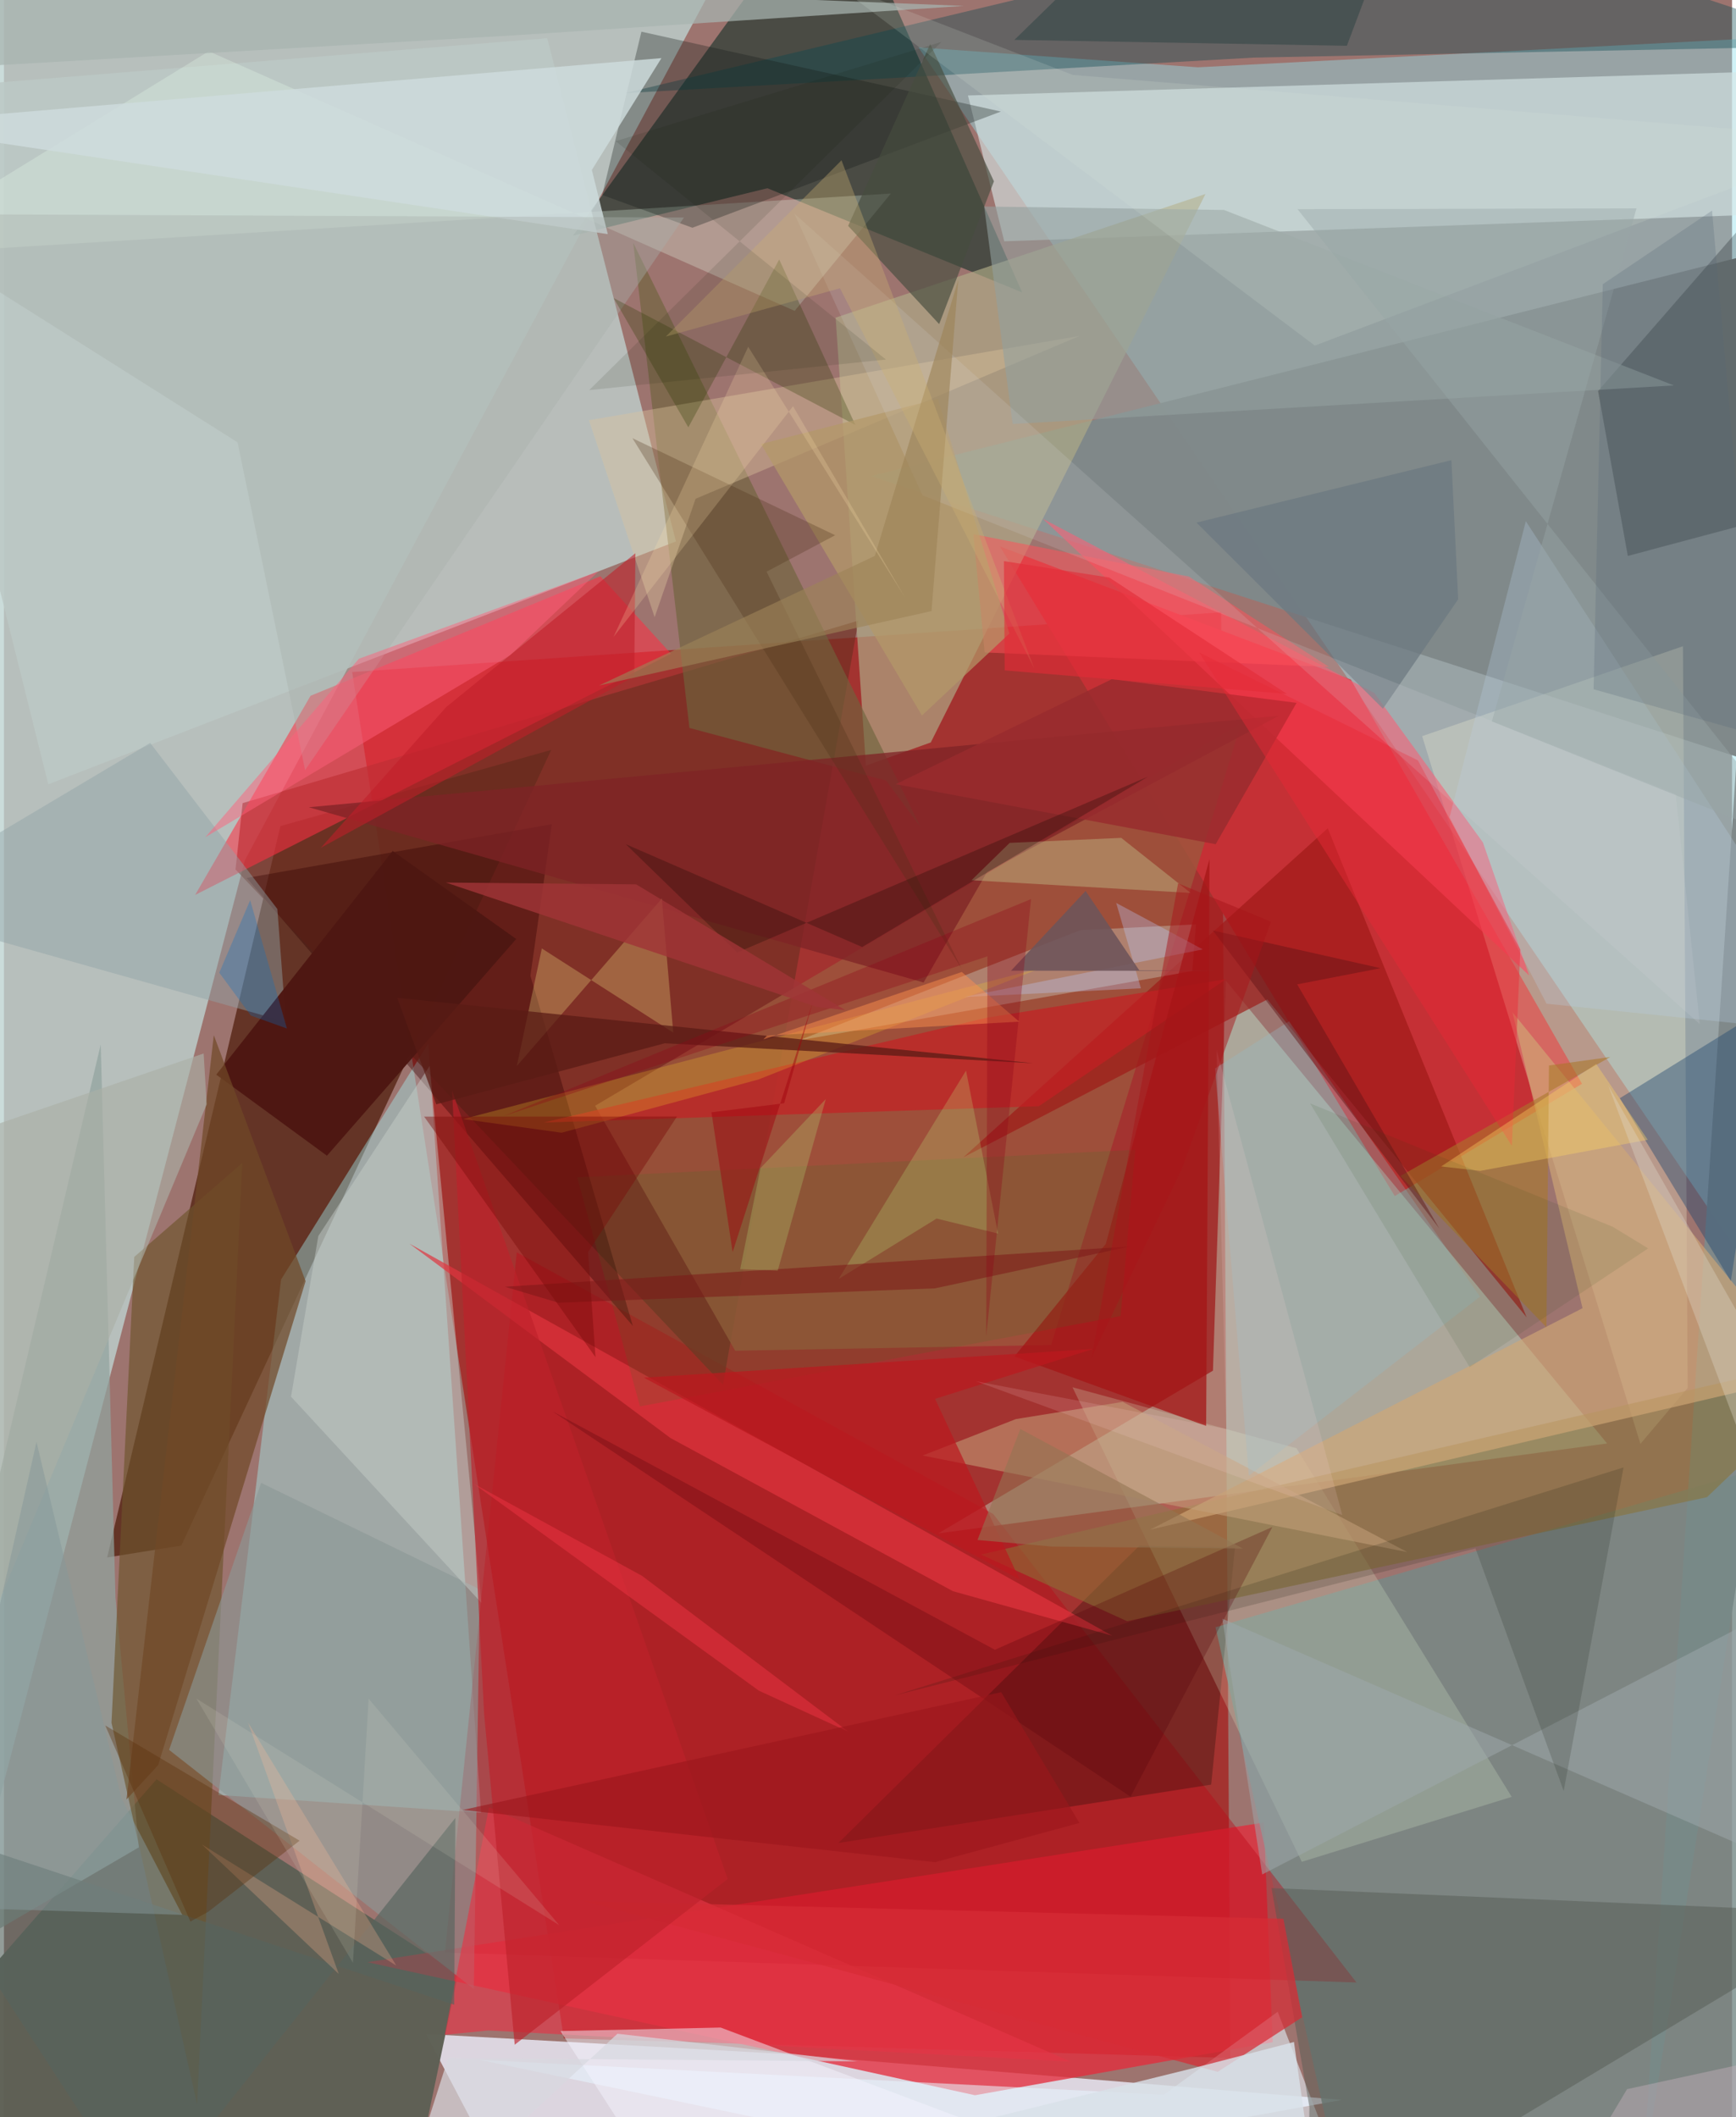 <svg xmlns="http://www.w3.org/2000/svg" width="228" height="278" viewBox="0 0 836 1024"><path fill="#9d746f" d="M0 0h836v1024H0z"/><path fill="#a80200" fill-opacity=".565" d="M588.826 296.15l-420.379 28.888 102.42 660.878 322.438 9.467z"/><path fill="#bdd3d0" fill-opacity=".792" d="M116.553 416.08L362.97-44.074-62-39.95l48.27 954.424z"/><path fill="#93e2ee" fill-opacity=".431" d="M850.735 622.896L898 15.848 577.618 32.554 442.39 22.902z"/><path fill="#552312" fill-opacity=".784" d="M133.747 399.556l-83.82 353.745 35.857-5.768 178.981-384.84z"/><path fill="#e9eaf6" fill-opacity=".824" d="M647.228 1015.651L257.887 1086l-53.699-102.22 171.923 9.572z"/><path fill="#c53035" fill-opacity=".988" d="M763.425 524.191l-90.588 54.293L481.812 264.28l169.792 64.434z"/><path fill="#a6f8fb" fill-opacity=".396" d="M134.073 618.84l71.174-114.055 25.548 371.955-127.02-8.557z"/><path fill="#0d2d25" fill-opacity=".573" d="M275.257 113.993l94.085-22.954 123.221 50.377L402.728-62z"/><path fill="#c6ffe4" fill-opacity=".365" d="M591.14 474.33l184.434 223.835-323.637 43.503 132.943-78.731z"/><path fill="#bcc8c5" fill-opacity=".867" d="M21.45 379.312L-62 44.67l324.818-26.185 62.256 243.384z"/><path fill="#80898a" fill-opacity=".996" d="M898 385.339L419.38 230.294 854.525 120.7l-61.916 934.615z"/><path fill="#5d5f54" fill-opacity=".976" d="M73.816 860.621l145.895 94.07L192.15 1086-62 1015.748z"/><path fill="#d6e7e7" fill-opacity=".62" d="M856.06 34.435L466.354 46.182l17.558 70.52 395.39-13.998z"/><path fill="#e32c3b" fill-opacity=".769" d="M613.772 987.74l-144.02 25.652-293.956-64.354 433.71-67.543z"/><path fill="#768a87" fill-opacity=".808" d="M653.096 1086H898V695.936l-311.889 91.111z"/><path fill="#bc0516" fill-opacity=".4" d="M213.32 944.379l440.998 14.486-175.76-226.615-230.475-126.51z"/><path fill="#703023" fill-opacity=".678" d="M347.83 669.709l65.559-369.542-297.916 88.28-3.447 32.086z"/><path fill="#aeaa86" fill-opacity=".671" d="M448.373 359.093l132.88-265.255-178.906 59.792 14.633 216.697z"/><path fill="#fffbd8" fill-opacity=".271" d="M791.677 698.336l22.868-27.064-2.304-358.715-126.157 43.499z"/><path fill="#fd2f43" fill-opacity=".557" d="M148.318 336.53l-55.825 96.31 230.212-116.638-34.137-37.49z"/><path fill="#9c573d" fill-opacity=".8" d="M285.996 534.799l67.748 118.497 152.836-2.766 91.954-300.74z"/><path fill="#084750" fill-opacity=".373" d="M604.539 27.867l287.497-5.708-207.84-68.881-383.76 91.775z"/><path fill="#91a39f" fill-opacity=".718" d="M-62 967.792l127.258-74.298-11.3-120.672-7.141-267.703z"/><path fill="#9e1916" fill-opacity=".667" d="M736.634 637.165L611.183 483.398l-147.026 76.333 176.256-159.116z"/><path fill="#6c532b" fill-opacity=".639" d="M63.03 607.935l-11.004 225.31 41.401 184.564L115.3 562.498z"/><path fill="#090900" fill-opacity=".267" d="M584.014 863.158l11.513-114.694-46.276-.85-145.586 143.773z"/><path fill="#ddf2cd" fill-opacity=".224" d="M625.284 700.46l-108.37-29.501 110.951 229.526L729.4 869.076z"/><path fill="#e7f5ff" fill-opacity=".553" d="M616.203 973.005L659.823 1086 230.33 996.311l330.773 16.838z"/><path fill="#8a7236" fill-opacity=".553" d="M823.865 724.138l-280.52 59.985-70.747-32.257L898 653.173z"/><path fill="#545a53" fill-opacity=".478" d="M898 925.33L630.593 1086l.948-66.88-18.319-105.928z"/><path fill="#ff4a63" fill-opacity=".596" d="M737.857 471.812l-235.29-220.906 160.359 84.259 52.53 72.253z"/><path fill="#320001" fill-opacity=".369" d="M265.07 398.621l-147.69 26.011 186.862 216.676-49.56-169.384z"/><path fill="#ddfff6" fill-opacity=".278" d="M574.858 469.683l-190.37 33.539 136.138-53.294 56.066-2.85z"/><path fill="#081115" fill-opacity=".255" d="M898 43.51L771.185 189.136l14.388 79.749 105.858-28.239z"/><path fill="#d0a676" fill-opacity=".655" d="M729.78 489.602l33.896 143.123L554.47 739.847l318.49-74.546z"/><path fill="#6f633c" fill-opacity=".635" d="M304.42 117.452l139.163 282.85-16.82-22.767-95.155-25.454z"/><path fill="#eaffee" fill-opacity=".271" d="M382.529 150.371L99.065 24.799-62 123.68l491.046-30.073z"/><path fill="#1e466e" fill-opacity=".412" d="M835.415 619.597l-53.714-88.417L898 459.138V214.77z"/><path fill="#141a18" fill-opacity=".314" d="M333.055 110.156l149.239-56.202-173.91-38.63-18.965 78.973z"/><path fill="#8c9796" fill-opacity=".616" d="M227.313 962.037l2.857-193.33-105.747-51.495L79.89 846.36z"/><path fill="#c51f24" fill-opacity=".686" d="M500.644 535.032l90.608-61.446-115.78 18.656-214.4 50.696z"/><path fill="#7e2326" fill-opacity=".753" d="M616.74 346.203L147.48 390.44l297.419 84.767 30.73-53.52z"/><path fill="#c8cecb" fill-opacity=".455" d="M230.99 775.266l-92.12-99.738 13.207-77.706 53.872-82.31z"/><path fill="#e53546" fill-opacity=".643" d="M234.292 982.07l281.734 15.064-281.374-123.02-21.414 110.037z"/><path fill="#ddc39b" fill-opacity=".4" d="M334.591 241.244l185.797-78.775-237.36 40.782 31.754 95.252z"/><path fill="#e0343f" fill-opacity=".694" d="M536.149 791.148L196.19 601.532l126.27 94.003 136.64 74.071z"/><path fill="#fff790" fill-opacity=".259" d="M248.1 515.6l70.156-80.984 5.536 64.842-63.59-40.723z"/><path fill="#a41515" fill-opacity=".737" d="M533.056 601.597l-44.203 54.474 92.727 33.605 1.627-274.197z"/><path fill="#f4f5ff" fill-opacity=".475" d="M269.23 982.349l77.486-1.693 247.804 93.223-266.539-.427z"/><path fill="#a0aaae" fill-opacity=".498" d="M862.984 902.293l6.5-130.584L608.71 906.612 589.393 782.89z"/><path fill="#90a2a6" fill-opacity=".451" d="M-62 438.353l198.352 55.839-4.09-54.536-61.513-80.322z"/><path fill="#cedcdd" fill-opacity=".824" d="M292.12 113.242l-7.713-31.041 33.672-54.09L-62 60.19z"/><path fill="#4e1712" fill-opacity=".973" d="M156.257 558.98l91.545-104.82-59.74-42.567-85.358 108.177z"/><path fill="#a8b0aa" fill-opacity=".388" d="M-62 103.45l390.954 1.764-183.278 267.283-32.663-158.552z"/><path fill="#704927" fill-opacity=".706" d="M101.52 500.679l44.406 118.983L74.624 853.67l-15.357 16.697z"/><path fill="#c49f7a" fill-opacity=".553" d="M678.884 750.686l-234.454-46.7 45.136-17.64 51.645-8.305z"/><path fill="#93a09e" fill-opacity=".588" d="M474.192 99.872l116.035 1.68 217.63 84.864L487.97 205.07z"/><path fill="#ff5259" fill-opacity=".518" d="M474.418 315.55l166.622 7.032-67.79-43.735-104.283-20.499z"/><path fill="#bacee6" fill-opacity=".271" d="M746.258 485.465l-46.906-90.213 36.885-143.162L898 501.08z"/><path fill="#d62c35" fill-opacity=".718" d="M587.183 1002.069l-306.64-82.63 338.423 8.619 9.059 47.634z"/><path fill="#55635e" fill-opacity=".635" d="M217.833 969.636L-56.23 878.54l123.57 190.284L218.373 879.26z"/><path fill="#2b3903" fill-opacity=".286" d="M411.88 205.52l-36.833-80.014-43.964 81.18-36.148-62.539z"/><path fill="#464c3f" fill-opacity=".659" d="M452.423 156.755l26.498-69.059-30.813-66.437-39.718 87.985z"/><path fill="#f6cf28" fill-opacity=".239" d="M364.94 522.13l137.087-54.059-279.933 73.19 47.687 6.602z"/><path fill="#337726" fill-opacity=".157" d="M540.206 636.513l7.1-80.408-270.001 13.327 30.39 110.796z"/><path fill="#a8b3af" fill-opacity=".729" d="M-34.243 33.345l40.41-48.842L464.435 2.866 247.35 17.051z"/><path fill="#cae0a2" fill-opacity=".337" d="M540.5 405.245l33.587 26.635-106.026-6.144 18.482-18.068z"/><path fill="#aa7728" fill-opacity=".573" d="M747.437 515.34l29.643-4.117-101.528 57.56 70.652 73.177z"/><path fill="#ffb793" fill-opacity=".271" d="M161.971 954.73l-66.256-62.656 94.074 58.587-71.692-117.497z"/><path fill="#95b8c6" fill-opacity=".337" d="M602.238 713.762l111.834-86.612-92.346-133.185-35.822 22.784z"/><path fill="#be212a" fill-opacity=".643" d="M350.132 908.796l-133.37-381.448 15.514 301.432 14.811 160.173z"/><path fill="#121707" fill-opacity=".157" d="M783.507 709.738l-28.95 156.503-42.677-117.322-281.01 71.101z"/><path fill="#982b2e" fill-opacity=".839" d="M431.447 379.284L586.202 408.3l39.123-68.355-89.347-11.452z"/><path fill="#becefe" fill-opacity=".318" d="M550.037 478.006l-85.733 4.239 115.655-23.056-41.882-22.462z"/><path fill="#6c7881" fill-opacity=".725" d="M667.122 342.796l-90.203-90.037 123.316-30.2 3.28 67.285z"/><path fill="#ff617a" fill-opacity=".482" d="M244.928 316.885l-147.53 88.07 74.319-86.348 115.894-42.253z"/><path fill="#c4fe86" fill-opacity=".212" d="M403.766 618.61l47.42-29.233 29.717 7.252-15.475-78.824z"/><path fill="#6e545a" fill-opacity=".89" d="M487.195 469.487l36.067-38.567 25.96 38.37 36.79.272z"/><path fill="#b39968" fill-opacity=".702" d="M451.749 192.923l-85.52 21.828 77.864 131.32 42.302-39.648z"/><path fill="#c01e28" fill-opacity=".573" d="M305.475 267.571l-91.523 74.41-60.627 68.044 151.586-82.86z"/><path fill="#520309" fill-opacity=".271" d="M545.022 869L265.444 682.683l213.942 115.252 134.253-59.396z"/><path fill="#bb181e" fill-opacity=".71" d="M491.336 763.922l-181.77-97.595 217.441-13.908-76.57 24.155z"/><path fill="#abafa6" fill-opacity=".639" d="M96.61 509.527l-113.272 38.775-28.786 329.195L98.073 534.12z"/><path fill="#ea2836" fill-opacity=".451" d="M684.013 367.76l49.56 91.482-4.08 94.996-151.228-238.61z"/><path fill="#631516" fill-opacity=".471" d="M625.625 476.094l40.327-7.82-81.153-18.239 109.649 144.251z"/><path fill="#ffd862" fill-opacity=".357" d="M795.224 551.272l-24.919-36.657-75.038 49.55 18.885 2.152z"/><path fill="#d8e0e8" fill-opacity=".824" d="M624.074 987.639l-49.456 12.833-140.296 34.608L637.91 1086z"/><path fill="#5a1b15" fill-opacity=".741" d="M497.955 514.253l-178.264-9.66-110.562 29.53-18.87-51.509z"/><path fill="#dce8dd" fill-opacity=".161" d="M898 67.403L517.047 36.24 400.717-8.883l233.428 176.036z"/><path fill="#d7d9e0" fill-opacity=".702" d="M413.019 997.01l-198.131-1.618L186.009 1086l110.785-102.356z"/><path fill="#7d1717" fill-opacity=".533" d="M242.336 622.358l302.385-19.494-94.411 20.276-182.132 6.932z"/><path fill="#4c2e17" fill-opacity=".282" d="M304.038 211.944l98.064 46.92-33.162 17.642L463.324 468.6z"/><path fill="#5b2f09" fill-opacity=".369" d="M143.026 890.27l-94.01-55.719 41.171 94.829 8.605-4.703z"/><path fill="#170800" fill-opacity=".278" d="M415.181 458.054l-114.368-49.752 53.946 52.38 198.715-85.055z"/><path fill="#173435" fill-opacity=".369" d="M549.398-39.823L488.83 19.292l160.834 2.86L681.252-62z"/><path fill="#869899" fill-opacity=".51" d="M86.267 926.153l-29.436-56.36-41.088-172.41-50.603 224.94z"/><path fill="#d5d5da" fill-opacity=".165" d="M820.38 495.328L382.319 103.243l62.046 136.329 364.37 144.418z"/><path fill="#b0cc71" fill-opacity=".306" d="M374.336 614.54l-18.168-.677 9.782-48.84 31.635-33.45z"/><path fill="#947552" fill-opacity=".584" d="M599.393 749.01l-107.702-57.87-20.717 53.695 35.984 3.182z"/><path fill="#fd8f4e" fill-opacity=".475" d="M491.138 494.135l-27.756-24.023-95.974 32.62 1.686-1.824z"/><path fill="#8f0616" fill-opacity=".318" d="M475.182 646.382l.608-183.837-233.775 77.152L496.877 434.86z"/><path fill="#99a7a7" fill-opacity=".416" d="M789.782 100.77l-69.983 248.159 150.872 60.49-244.881-308.25z"/><path fill="#ec3444" fill-opacity=".494" d="M365.195 817.718L227.233 717.62l81.485 44.582 99.798 75.385z"/><path fill="#9d8357" fill-opacity=".62" d="M421.313 268.869l40.364-133.531-12.96 160.213L287.9 331.537z"/><path fill="#ccaf73" fill-opacity=".361" d="M404.45 139.418l-84.244 23.363 84.975-85.246 93.252 245.757z"/><path fill="#9a161b" fill-opacity=".596" d="M520.296 881.707l-37.86-63.266-260.459 56.96 228.433 25.282z"/><path fill="#7a0b09" fill-opacity=".416" d="M203.262 540.058l122.328-.034-43.017 65.566 3.603 50.82z"/><path fill="#ffe4b2" fill-opacity=".212" d="M381.736 196.489L294.882 308.06l65.162-140.35 75.967 121.47z"/><path fill="#c5b0bc" fill-opacity=".439" d="M785.21 1010.446L740.118 1086h53.16L898 985.952z"/><path fill="#dfdaca" fill-opacity=".341" d="M898 795.154l-41.58-56.834-80.322-213.33 119.478 209.85z"/><path fill="#e32b38" fill-opacity=".604" d="M620.677 335.639l-85.93-56.299-50.995-7.94.373 52.84z"/><path fill="#9e010d" fill-opacity=".455" d="M342.27 537.973l10.248 67.637 39.118-122.105-14.197 50.102z"/><path fill="#0f1b00" fill-opacity=".106" d="M453.553 20.253L295.936 68.278 426.67 173.893l-143.56 14.795z"/><path fill="#ffd7de" fill-opacity=".141" d="M586.645 507.827l4.686 183.291-121.052-23.046 177.176 64.716z"/><path fill="#a03537" fill-opacity=".808" d="M305.837 427.745l101.168 60.835-13.574-1.543-179.65-60.18z"/><path fill="#19420e" fill-opacity=".094" d="M778.293 593.352l17.124 10.447-86.32 57.46-77.237-127.595z"/><path fill="#a8161a" fill-opacity=".49" d="M612.96 445.781L569.87 565.3l-43.758 91.392 41.9-229.449z"/><path fill="#e5e2d2" fill-opacity=".137" d="M176.429 821.607l92.174 109.509L93.09 821.563l75.747 127.791z"/><path fill="#0071ca" fill-opacity=".278" d="M136.89 497.449l-17.777-62.053-14.952 35.058 15.282 20.746z"/><path fill="#566775" fill-opacity=".247" d="M769.02 333.377l4.452-195.927 52.849-35.595 22.351 253.94z"/></svg>